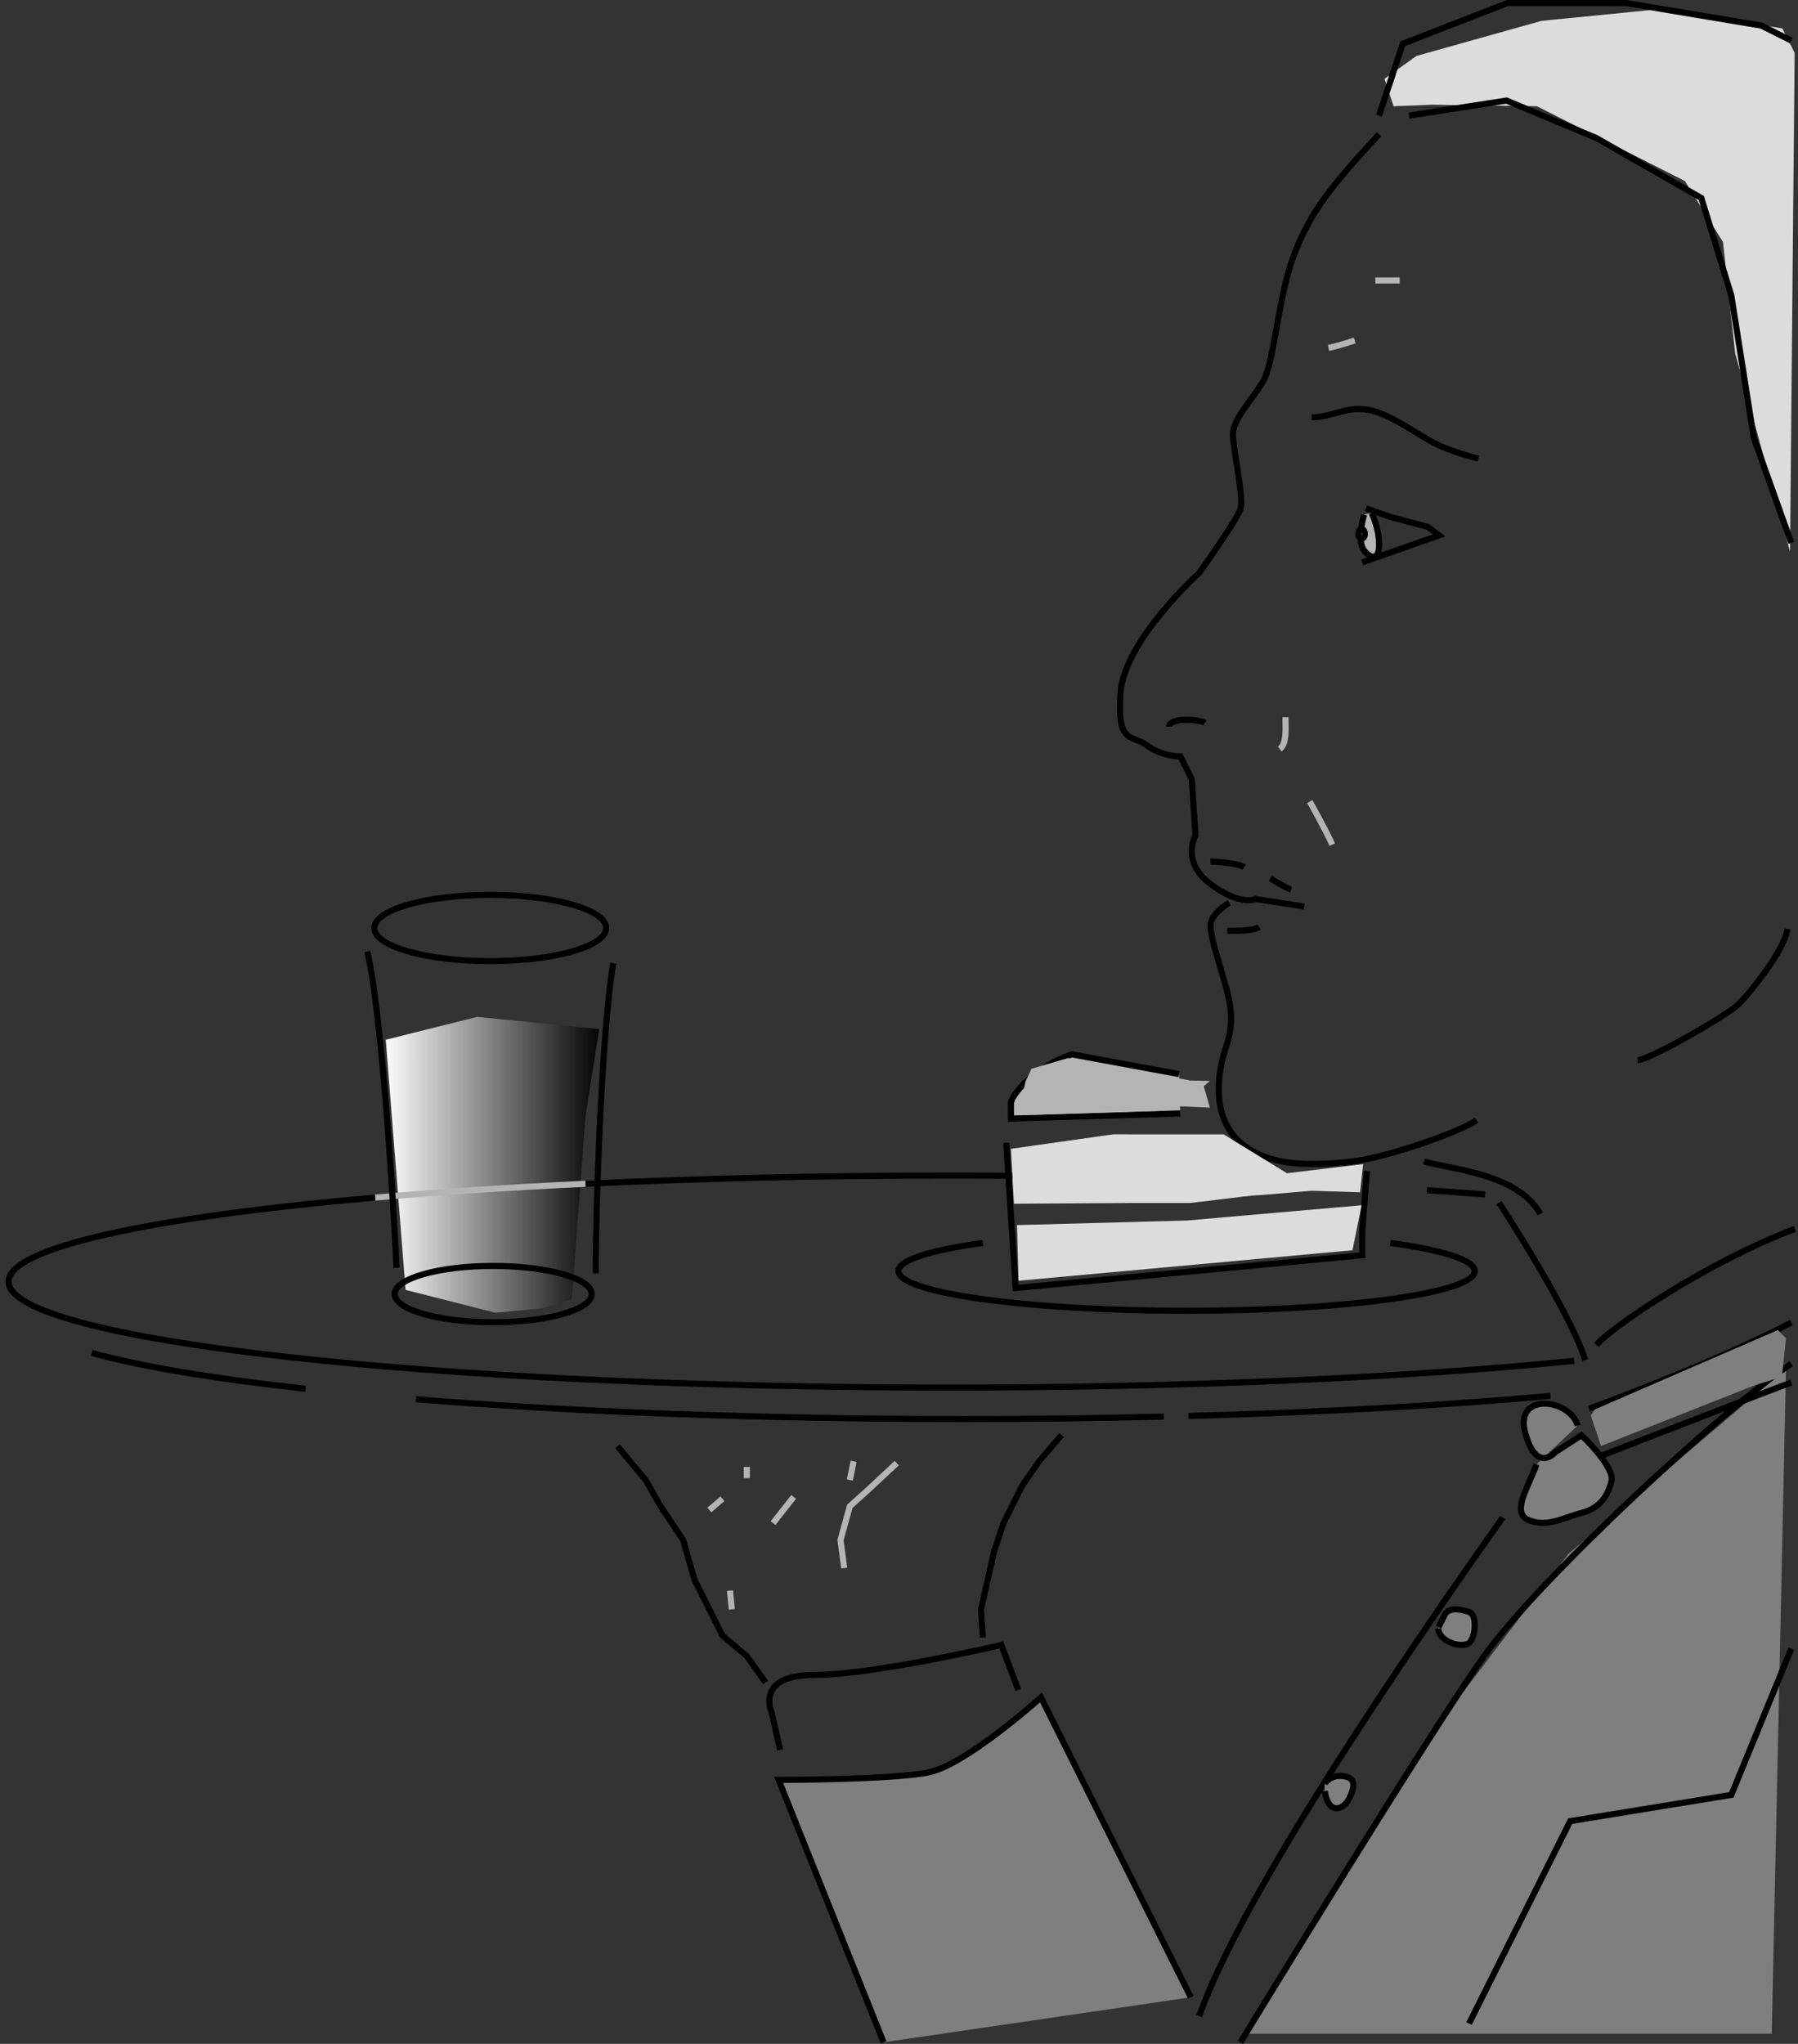 <?xml version="1.0" encoding="UTF-8" standalone="no"?>
<!-- Generator: Adobe Illustrator 11 Build 196, SVG Export Plug-In . SVG Version: 6.0.0 Build 78)  -->

<svg
   xmlns:dc="http://purl.org/dc/elements/1.1/"
   xmlns:cc="http://creativecommons.org/ns#"
   xmlns:rdf="http://www.w3.org/1999/02/22-rdf-syntax-ns#"
   xmlns:svg="http://www.w3.org/2000/svg"
   xmlns="http://www.w3.org/2000/svg"
   xmlns:sodipodi="http://sodipodi.sourceforge.net/DTD/sodipodi-0.dtd"
   xmlns:inkscape="http://www.inkscape.org/namespaces/inkscape"
   width="147.401"
   height="167.497"
   viewBox="0 0 147.401 167.497"
   style="overflow:visible;enable-background:new 0 0 147.401 167.497"
   xml:space="preserve"
   id="svg2"
   version="1.1"
   sodipodi:docname="waiter.svg"><rect x="0" y="0" width="147.401" height="167.497" fill="#333333" stroke="none"/><defs
   id="defs144" /><sodipodi:namedview
   pagecolor="#ffffff"
   bordercolor="#666666"
   borderopacity="1"
   objecttolerance="10"
   gridtolerance="10"
   guidetolerance="10"
   inkscape:pageopacity="0"
   inkscape:pageshadow="2"
   inkscape:window-width="1280"
   inkscape:window-height="996"
   id="namedview142"
   showgrid="false"
   inkscape:zoom="1.5701774"
   inkscape:cx="-39.980919"
   inkscape:cy="83.748497"
   inkscape:window-x="0"
   inkscape:window-y="0"
   inkscape:window-maximized="1"
   inkscape:current-layer="svg2" />
	<rect
   style="fill:none;fill-opacity:1;stroke:none"
   id="rect3123"
   width="206.346"
   height="11.464"
   x="-28.022"
   y="73.24" /><g
   id="Layer_1">
		<linearGradient
   id="XMLID_11_"
   gradientUnits="userSpaceOnUse"
   x1="31.359"
   y1="95.459"
   x2="49.413"
   y2="95.459">
			<stop
   offset="0"
   style="stop-color:#FFFFFF"
   id="stop6" />
			<stop
   offset="1"
   style="stop-color:#000000"
   id="stop8" />
			
			
			
		</linearGradient>
		<polygon
   style="fill:url(#XMLID_11_);"
   points="31.625,85.208 33.25,105.708 40.625,107.583 44.5,107.208 46.875,106.458     48,91.458 49.125,84.333 39.125,83.333 "
   id="polygon16" />
		<polygon
   style="fill:#DCDCDC;"
   points="147.125,4.333 146.75,45.208 142.25,28.958 141.25,19.833 138.125,14.833 126,8.708     117.375,8.583 114.25,8.708 113.5,6.458 116.125,4.583 126.375,1.708 136.5,0.708 146.125,2.333 "
   id="polygon18" />
		<path
   style="fill:#7F7F7F;"
   d="M146.417,112.167l-1.167,54.5c0,0-26.5,0-27.167,0c-0.667,0-16,0-16,0l8-13l7.833-12.333l10.667-14    L146.417,112.167z"
   id="path20" />
		<polyline
   style="fill:none;stroke:#000000;stroke-width:0.5;"
   points="113.058,9.47 115,3.583 123.583,0.25 133.333,0.254     144.392,2.097 146.849,3.326 "
   id="polyline22" />
		<polyline
   style="fill:none;stroke:#000000;stroke-width:0.5;"
   points="115.516,9.47 123.503,8.241 130.875,11.313 139.477,16.228     141.934,24.215 143.777,35.888 146.849,44.49 "
   id="polyline24" />
		<path
   style="fill:none;stroke:#000000;stroke-width:0.5;"
   d="M113.058,11.005c-4.301,4.608-5.836,6.758-7.065,10.138    c-1.229,3.379-1.536,8.601-2.458,10.137c-0.922,1.536-2.458,3.072-2.458,4.301s0.921,5.222,0.614,6.144    c-0.307,0.921-3.379,5.222-3.379,5.222s-6.144,5.529-6.451,9.83s0.921,3.379,2.15,4.301C95.241,62,96.777,62,96.777,62    l0.921,1.843l0.308,4.608c0,0-1.229,2.15,1.229,3.994c2.458,1.843,3.687,1.229,3.687,1.229l3.993,0.614"
   id="path26" />
		<path
   style="fill:none;stroke:#000000;stroke-width:0.5;"
   d="M100.771,73.98c0,0-1.536,0.922-1.536,1.843    c0,0.922,0.614,2.765,1.229,4.915c0.614,2.15,0.614,3.379,0,5.222c-0.615,1.843-1.229,5.53,1.229,7.68s6.451,1.843,9.216,1.536    c2.765-0.307,8.909-2.458,10.137-3.379"
   id="path28" />
		<path
   style="fill:none;stroke:#000000;stroke-width:0.5;"
   d="M146.542,76.13c-0.307,1.843-3.072,5.222-3.993,6.144    c-0.922,0.921-7.373,4.608-8.294,4.608"
   id="path30" />
		<path
   style="fill:none;stroke:#000000;stroke-width:0.5;"
   d="M116.744,95.176c1.843,0.615,7.68,0.922,9.523,4.301"
   id="path32" />
		<path
   style="fill:none;stroke:#000000;stroke-width:0.5;"
   d="M122.888,98.556c0,0,5.837,8.909,7.065,12.902"
   id="path34" />
		<path
   style="fill:none;stroke:#000000;stroke-width:0.5;"
   d="M147.156,100.706c-7.373,2.765-15.359,8.294-16.281,9.523"
   id="path36" />
		<path
   style="fill:none;stroke:#000000;stroke-width:0.5;"
   d="M146.849,108.386c-6.451,3.379-16.588,7.065-16.588,7.065"
   id="path38" />
		<path
   style="fill:none;stroke:#000000;stroke-width:0.5;"
   d="M129.339,120.059c1.536-0.614,16.588-6.451,17.51-6.758"
   id="path40" />
		<path
   style="fill:#7F7F7F;stroke:#000000;stroke-width:0.5;"
   d="M125.96,120.007c-0.614,1.792-2.15,3.981-0.614,4.578    c1.536,0.597,2.765-0.199,4.301-0.597c1.536-0.398,2.15-1.394,2.458-2.588c0.307-1.194-2.458-3.781-2.458-3.781l-2.15,1.393    c0,0-1.536,1.792-2.458-1.592c-0.921-3.383,3.687-2.786,4.301-0.597"
   id="path42" />
		<path
   style="fill:none;stroke:#000000;stroke-width:0.5;"
   d="M146.849,111.765c-5.222,3.379-20.582,17.51-25.189,23.961    c-4.608,6.451-19.968,31.641-19.968,31.641"
   id="path44" />
		<polyline
   style="fill:none;stroke:#000000;stroke-width:0.5;"
   points="146.849,135.111 141.934,147.092 128.725,149.242     120.431,165.831 "
   id="polyline46" />
		<path
   style="fill:none;stroke:#000000;stroke-width:0.5;"
   d="M123.195,124.36c-3.686,5.222-20.889,29.49-24.882,40.856"
   id="path48" />
		<path
   style="fill:#7F7F7F;stroke:#000000;stroke-width:0.5;"
   d="M117.896,133.46c0.115,1.152,1.997,1.613,2.534,1.19    s0.691-2.304,0.039-2.535s-1.689-0.46-2.035,0.23c-0.346,0.691-0.5,0.999-0.5,0.999"
   id="path50" />
		<path
   style="fill:#7F7F7F;stroke:#000000;stroke-width:0.5;"
   d="M108.604,146.785c0.307,1.997,1.536,1.536,1.997,0.615    c0.461-0.922,0.614-1.69-0.461-1.843c-1.075-0.154-1.536,0.614-1.536,0.614"
   id="path52" />
		<path
   style="fill:none;stroke:#000000;stroke-width:0.5;"
   d="M107.529,34.199c1.689,0,2.765-0.922,4.608-0.614    c1.843,0.307,3.993,1.997,5.529,2.765s3.533,1.229,3.533,1.229"
   id="path54" />
		<polyline
   style="fill:none;stroke:#000000;stroke-width:0.5;"
   points="111.676,46.087 117.973,43.875 117.052,43.177     113.979,42.362 111.983,41.664 "
   id="polyline56" />
		<path
   style="fill:#B4B4B4;stroke:#000000;stroke-width:0.5;"
   d="M111.83,42.186c-0.308,1.075-0.461,2.304,0,2.918    c0.46,0.614,1.229,0.921,1.229-0.461s-0.614-2.611-0.614-2.611"
   id="path58" />
		<path
   style="fill:none;stroke:#000000;stroke-width:0.5;"
   d="M95.855,59.542c0-0.768,2.458-0.614,2.918-0.307"
   id="path60" />
		<path
   style="fill:none;stroke:#000000;stroke-width:0.5;"
   d="M99.234,70.601c0.461,0,2.304,0.153,2.765,0.461"
   id="path62" />
		<path
   style="fill:none;stroke:#000000;stroke-width:0.5;"
   d="M100.617,76.284c0.768,0,2.15,0,2.611-0.307"
   id="path64" />
		<path
   style="fill:none;stroke:#000000;stroke-width:0.5;"
   d="M104.149,71.983c0,0,1.229,0.768,1.689,0.921"
   id="path66" />
		<path
   style="fill:#7F7F7F;stroke:#000000;stroke-width:0.5;"
   d="M97.626,163.68l-12.288-24.575c0,0-6.144,5.529-9.216,6.144    c-3.072,0.614-12.288,0.614-12.288,0.614l8.601,21.503"
   id="path68" />
		<path
   style="fill:none;stroke:#000000;stroke-width:0.5;"
   d="M83.481,138.491l-1.395-3.687c0,0-10.459,2.458-15.341,2.458    s-3.487,3.072-3.487,3.072l0.697,3.072"
   id="path70" />
		<polyline
   style="fill:none;stroke:#000000;stroke-width:0.5;"
   points="62.76,137.876 61.224,135.726 59.228,134.036     56.923,129.428 56.002,126.203 54.159,123.438 52.93,121.288 50.626,118.523 "
   id="polyline72" />
		<polyline
   style="fill:none;stroke:#000000;stroke-width:0.5;"
   points="80.577,134.19 80.424,131.886 81.499,127.125     82.267,124.82 83.803,121.749 85.185,119.752 87.028,117.602 "
   id="polyline74" />
		<g
   id="g76">
			<path
   style="fill:none;stroke:#B4B4B4;stroke-width:0.5;"
   d="M105.378,58.774c0,0.768,0.153,2.15-0.461,2.611"
   id="path78" />
			<path
   style="fill:none;stroke:#B4B4B4;stroke-width:0.5;"
   d="M107.375,65.686c0,0,1.382,2.458,1.843,3.533"
   id="path80" />
			<path
   style="fill:none;stroke:#B4B4B4;stroke-width:0.5;"
   d="M108.911,28.516c0.768-0.154,2.15-0.614,2.15-0.614"
   id="path82" />
			<path
   style="fill:none;stroke:#B4B4B4;stroke-width:0.5;"
   d="M112.751,22.986c0.614,0,1.997,0,1.997,0"
   id="path84" />
			<polyline
   style="fill:none;stroke:#B4B4B4;stroke-width:0.5;"
   points="69.211,128.507 68.904,126.203 69.672,123.438      71.208,122.056 73.512,119.905 "
   id="polyline86" />
			<line
   style="fill:none;stroke:#B4B4B4;stroke-width:0.5;"
   x1="69.979"
   y1="119.752"
   x2="69.672"
   y2="121.288"
   id="line88" />
			<line
   style="fill:none;stroke:#B4B4B4;stroke-width:0.5;"
   x1="65.064"
   y1="122.67"
   x2="63.375"
   y2="124.82"
   id="line90" />
			<line
   style="fill:none;stroke:#B4B4B4;stroke-width:0.5;"
   x1="61.224"
   y1="120.212"
   x2="61.224"
   y2="121.134"
   id="line92" />
			<line
   style="fill:none;stroke:#B4B4B4;stroke-width:0.5;"
   x1="59.228"
   y1="122.824"
   x2="58.152"
   y2="123.746"
   id="line94" />
			<line
   style="fill:none;stroke:#B4B4B4;stroke-width:0.5;"
   x1="59.842"
   y1="130.35"
   x2="59.996"
   y2="131.886"
   id="line96" />
		</g>
		<path
   style="fill:none;stroke:#000000;stroke-width:0.5;"
   d="M83.19,96.358c-1.776-0.014-3.569-0.021-5.376-0.021    c-10.57,0-20.645,0.24-29.817,0.673"
   id="path98" />
		<path
   style="fill:none;stroke:#B4B4B4;stroke-width:0.5;"
   d="M47.997,97.011c-6.201,0.293-11.99,0.675-17.242,1.132"
   id="path100" />
		<path
   style="fill:none;stroke:#000000;stroke-width:0.5;"
   d="M30.755,98.143c-18.279,1.588-30.053,4.081-30.053,6.883    c0,4.799,34.525,8.689,77.112,8.689c19.668,0,37.616-0.83,51.238-2.195"
   id="path102" />
		<path
   style="fill:none;stroke:#000000;stroke-width:0.5;"
   d="M121.746,97.884c-1.552-0.121-3.146-0.236-4.778-0.345"
   id="path104" />
		<path
   style="fill:none;stroke:#000000;stroke-width:0.5;"
   d="M7.518,110.872c4.019,1.114,10.028,2.113,17.532,2.94"
   id="path106" />
		<path
   style="fill:none;stroke:#000000;stroke-width:0.5;"
   d="M34.097,114.668c12.643,1.021,28.141,1.623,44.885,1.623    c5.64,0,11.138-0.068,16.433-0.198"
   id="path108" />
		<path
   style="fill:none;stroke:#000000;stroke-width:0.5;"
   d="M97.424,116.041c11.012-0.304,21.095-0.875,29.679-1.649"
   id="path110" />
		<path
   style="fill:#B4B4B4;stroke:#000000;stroke-width:0.5;"
   d="M96.653,88.022l-8.785-1.618    c-3.072,1.053-4.992,3.333-4.992,4.035c0,0.702,0,1.228,0,1.228l13.885-0.423"
   id="path112" />
		<polyline
   style="fill:none;stroke:#000000;stroke-width:0.5;"
   points="112.06,95.954 111.676,100.946 111.676,102.866     83.26,105.554 82.492,93.65 "
   id="polyline114" />
		<path
   style="fill:none;stroke:#000000;stroke-width:0.5;"
   d="M80.574,101.858c-4.275,0.589-6.919,1.404-6.919,2.304    c0,1.799,10.576,3.258,23.622,3.258c13.046,0,23.623-1.459,23.623-3.258c0-0.9-2.644-1.714-6.918-2.304"
   id="path116" />
		<g
   id="g118">
			<ellipse
   style="fill:none;stroke:#000000;stroke-width:0.5;"
   cx="40.19"
   cy="76.052"
   rx="9.503"
   ry="2.715"
   id="ellipse120" /> 
			<ellipse
   style="fill:none;stroke:#000000;stroke-width:0.5;"
   cx="40.431"
   cy="106.051"
   rx="8.078"
   ry="2.308"
   id="ellipse122" /> 
			<path
   style="fill:none;stroke:#000000;stroke-width:0.5;"
   d="M30.111,77.972c1.44,6.24,2.4,25.919,2.4,25.919"
   id="path124" />
			<path
   style="fill:none;stroke:#000000;stroke-width:0.5;"
   d="M50.271,78.931c-0.96,5.76-1.44,20.16-1.44,25.439"
   id="path126" />
		</g>
		<rect
   y="106.896"
   style="fill:none;"
   width="147.401"
   height="2.834"
   id="rect128" /> 
		<polyline
   style="fill:#7F7F7F;"
   points="130.417,116 131.25,118.5 143.917,113.5 146.083,112.833 146.417,109.667 145.75,109     130.75,115.5 "
   id="polyline130" />
		<ellipse
   style="fill:#B4B4B4;stroke:#000000;stroke-width:0.5;"
   cx="111.625"
   cy="43.748"
   rx="0.265"
   ry="0.398"
   id="ellipse132" /> 
		<polygon
   style="fill:#DCDCDC;"
   points="83.375,100.396 83.5,104.958 110.875,102.458 111.625,98.771 97.312,100.021 "
   id="polygon134" />
		<path
   style="fill:#DCDCDC;"
   d="M82.875,94.146l0.25,4.5l10-0.062c0,0,4.25,0,4.438,0s5-0.625,5.375-0.625s4.562-0.375,4.562-0.375    l4,0.125l0.25-2.312l-6.25,0.75l-5.188-3.188H91.25L82.875,94.146z"
   id="path136" />
		<polygon
   style="fill:#B4B4B4;"
   points="87.562,86.708 84.562,87.583 84.062,88.646 83.625,90.771 83.688,91.396 95.438,91.021     97.812,89.896 97.438,88.521 "
   id="polygon138" />
		<polygon
   style="fill:#B4B4B4;"
   points="96.375,90.646 99.188,90.771 98.688,89.021 99.188,88.583 96.375,88.521 "
   id="polygon140" />
	</g>
</svg>